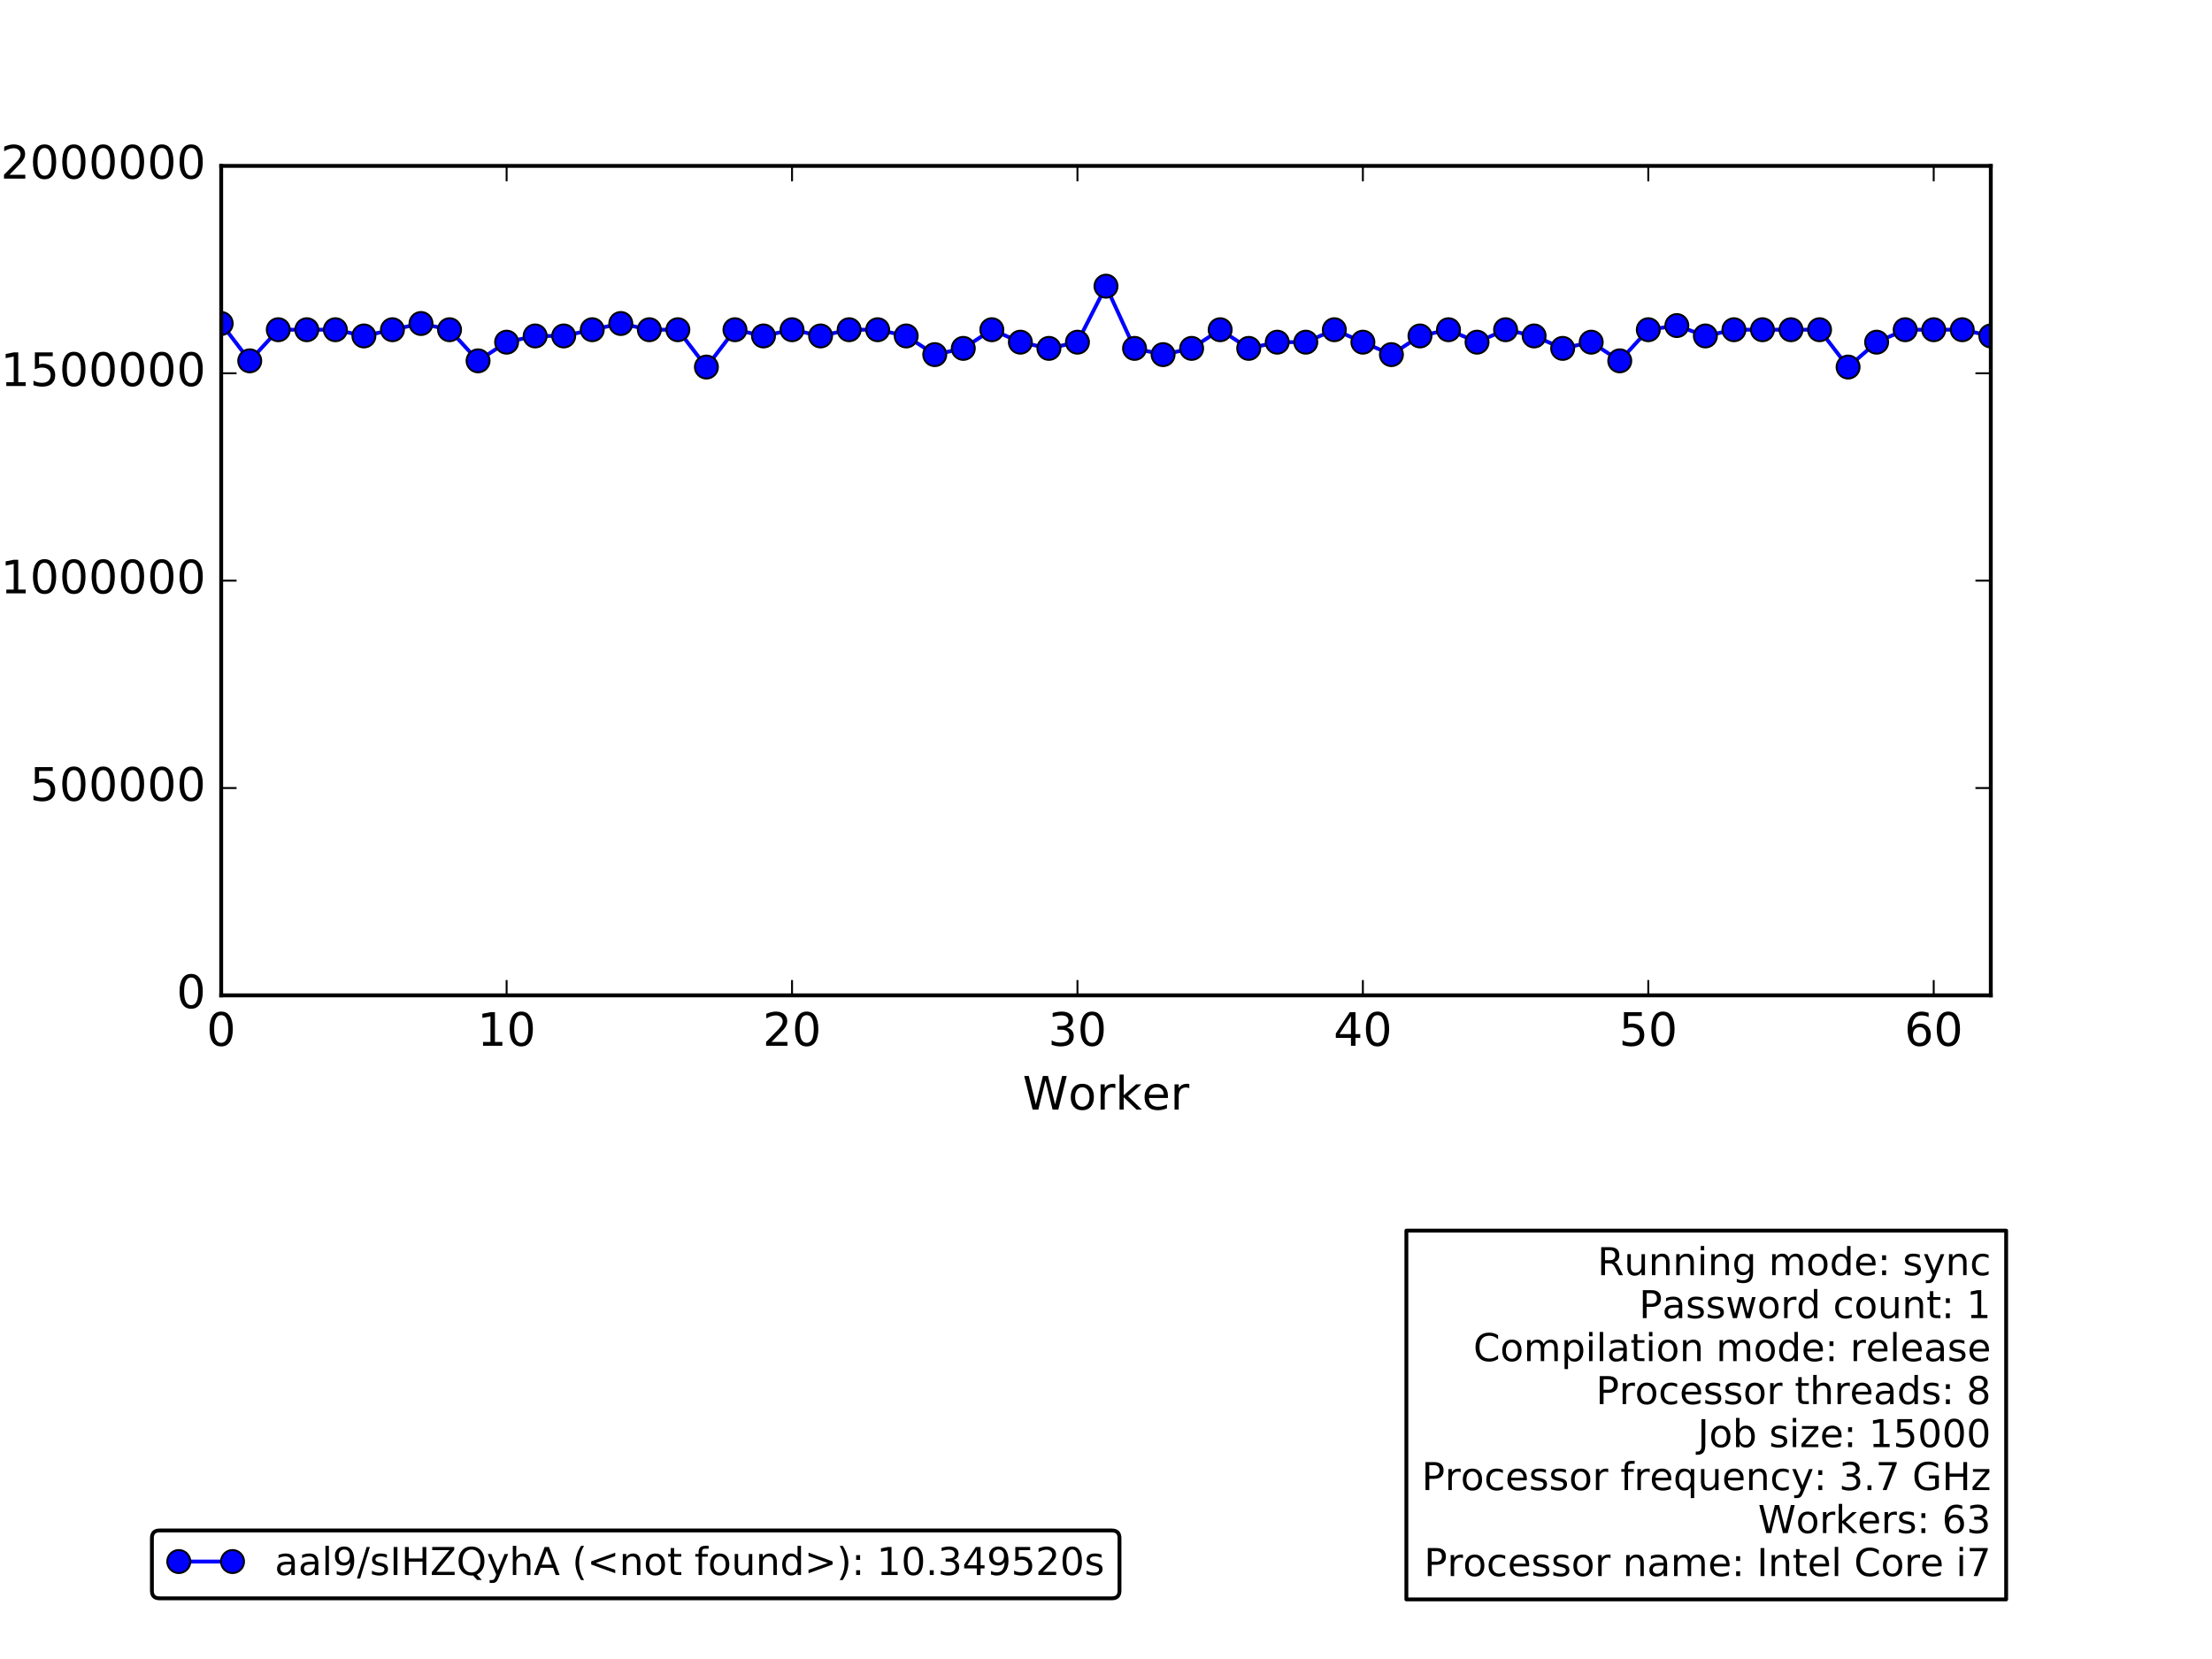 <?xml version="1.0" encoding="utf-8" standalone="no"?>
<!DOCTYPE svg PUBLIC "-//W3C//DTD SVG 1.1//EN"
  "http://www.w3.org/Graphics/SVG/1.1/DTD/svg11.dtd">
<!-- Created with matplotlib (http://matplotlib.org/) -->
<svg height="432pt" version="1.1" viewBox="0 0 576 432" width="576pt" xmlns="http://www.w3.org/2000/svg" xmlns:xlink="http://www.w3.org/1999/xlink">
 <defs>
  <style type="text/css">
*{stroke-linecap:butt;stroke-linejoin:round;stroke-miterlimit:100000;}
  </style>
 </defs>
 <g id="figure_1">
  <g id="patch_1">
   <path d="M 0 432 
L 576 432 
L 576 0 
L 0 0 
z
" style="fill:#ffffff;"/>
  </g>
  <g id="axes_1">
   <g id="patch_2">
    <path d="M 57.6 259.2 
L 518.4 259.2 
L 518.4 43.2 
L 57.6 43.2 
z
" style="fill:#ffffff;"/>
   </g>
   <g id="patch_3">
    <path clip-path="url(#p8ce0389fb3)" d="M 57.6 259.2 
L 525.832 259.2 
L 525.832 259.2 
L 57.6 259.2 
z
" style="fill:#0000ff;opacity:0.4;stroke:#000000;stroke-linejoin:miter;"/>
   </g>
   <g id="line2d_1">
    <path clip-path="url(#p8ce0389fb3)" d="M 57.6 84.24 
L 65.032 93.96 
L 72.465 85.86 
L 79.897 85.86 
L 87.329 85.86 
L 94.761 87.48 
L 102.194 85.86 
L 109.626 84.24 
L 117.058 85.86 
L 124.49 93.96 
L 131.923 89.1 
L 139.355 87.48 
L 146.787 87.48 
L 154.219 85.86 
L 161.652 84.24 
L 169.084 85.86 
L 176.516 85.86 
L 183.948 95.58 
L 191.381 85.86 
L 198.813 87.48 
L 206.245 85.86 
L 213.677 87.48 
L 221.11 85.86 
L 228.542 85.86 
L 235.974 87.48 
L 243.406 92.34 
L 250.839 90.72 
L 258.271 85.86 
L 265.703 89.1 
L 273.135 90.72 
L 280.568 89.1 
L 288 74.52 
L 295.432 90.72 
L 302.865 92.34 
L 310.297 90.72 
L 317.729 85.86 
L 325.161 90.72 
L 332.594 89.1 
L 340.026 89.1 
L 347.458 85.86 
L 354.89 89.1 
L 362.323 92.34 
L 369.755 87.48 
L 377.187 85.86 
L 384.619 89.1 
L 392.052 85.86 
L 399.484 87.48 
L 406.916 90.72 
L 414.348 89.1 
L 421.781 93.96 
L 429.213 85.86 
L 436.645 84.78 
L 444.077 87.48 
L 451.51 85.86 
L 458.942 85.86 
L 466.374 85.86 
L 473.806 85.86 
L 481.239 95.58 
L 488.671 89.1 
L 496.103 85.86 
L 503.535 85.86 
L 510.968 85.86 
L 518.4 87.48 
" style="fill:none;stroke:#0000ff;stroke-linecap:square;"/>
    <defs>
     <path d="M 0 3 
C 0.796 3 1.559 2.684 2.121 2.121 
C 2.684 1.559 3 0.796 3 0 
C 3 -0.796 2.684 -1.559 2.121 -2.121 
C 1.559 -2.684 0.796 -3 0 -3 
C -0.796 -3 -1.559 -2.684 -2.121 -2.121 
C -2.684 -1.559 -3 -0.796 -3 0 
C -3 0.796 -2.684 1.559 -2.121 2.121 
C -1.559 2.684 -0.796 3 0 3 
z
" id="mc8c906616a" style="stroke:#000000;stroke-width:0.5;"/>
    </defs>
    <g clip-path="url(#p8ce0389fb3)">
     <use style="fill:#0000ff;stroke:#000000;stroke-width:0.5;" x="57.6" xlink:href="#mc8c906616a" y="84.24"/>
     <use style="fill:#0000ff;stroke:#000000;stroke-width:0.5;" x="65.032" xlink:href="#mc8c906616a" y="93.96"/>
     <use style="fill:#0000ff;stroke:#000000;stroke-width:0.5;" x="72.465" xlink:href="#mc8c906616a" y="85.86"/>
     <use style="fill:#0000ff;stroke:#000000;stroke-width:0.5;" x="79.897" xlink:href="#mc8c906616a" y="85.86"/>
     <use style="fill:#0000ff;stroke:#000000;stroke-width:0.5;" x="87.329" xlink:href="#mc8c906616a" y="85.86"/>
     <use style="fill:#0000ff;stroke:#000000;stroke-width:0.5;" x="94.761" xlink:href="#mc8c906616a" y="87.48"/>
     <use style="fill:#0000ff;stroke:#000000;stroke-width:0.5;" x="102.194" xlink:href="#mc8c906616a" y="85.86"/>
     <use style="fill:#0000ff;stroke:#000000;stroke-width:0.5;" x="109.626" xlink:href="#mc8c906616a" y="84.24"/>
     <use style="fill:#0000ff;stroke:#000000;stroke-width:0.5;" x="117.058" xlink:href="#mc8c906616a" y="85.86"/>
     <use style="fill:#0000ff;stroke:#000000;stroke-width:0.5;" x="124.49" xlink:href="#mc8c906616a" y="93.96"/>
     <use style="fill:#0000ff;stroke:#000000;stroke-width:0.5;" x="131.923" xlink:href="#mc8c906616a" y="89.1"/>
     <use style="fill:#0000ff;stroke:#000000;stroke-width:0.5;" x="139.355" xlink:href="#mc8c906616a" y="87.48"/>
     <use style="fill:#0000ff;stroke:#000000;stroke-width:0.5;" x="146.787" xlink:href="#mc8c906616a" y="87.48"/>
     <use style="fill:#0000ff;stroke:#000000;stroke-width:0.5;" x="154.219" xlink:href="#mc8c906616a" y="85.86"/>
     <use style="fill:#0000ff;stroke:#000000;stroke-width:0.5;" x="161.652" xlink:href="#mc8c906616a" y="84.24"/>
     <use style="fill:#0000ff;stroke:#000000;stroke-width:0.5;" x="169.084" xlink:href="#mc8c906616a" y="85.86"/>
     <use style="fill:#0000ff;stroke:#000000;stroke-width:0.5;" x="176.516" xlink:href="#mc8c906616a" y="85.86"/>
     <use style="fill:#0000ff;stroke:#000000;stroke-width:0.5;" x="183.948" xlink:href="#mc8c906616a" y="95.58"/>
     <use style="fill:#0000ff;stroke:#000000;stroke-width:0.5;" x="191.381" xlink:href="#mc8c906616a" y="85.86"/>
     <use style="fill:#0000ff;stroke:#000000;stroke-width:0.5;" x="198.813" xlink:href="#mc8c906616a" y="87.48"/>
     <use style="fill:#0000ff;stroke:#000000;stroke-width:0.5;" x="206.245" xlink:href="#mc8c906616a" y="85.86"/>
     <use style="fill:#0000ff;stroke:#000000;stroke-width:0.5;" x="213.677" xlink:href="#mc8c906616a" y="87.48"/>
     <use style="fill:#0000ff;stroke:#000000;stroke-width:0.5;" x="221.11" xlink:href="#mc8c906616a" y="85.86"/>
     <use style="fill:#0000ff;stroke:#000000;stroke-width:0.5;" x="228.542" xlink:href="#mc8c906616a" y="85.86"/>
     <use style="fill:#0000ff;stroke:#000000;stroke-width:0.5;" x="235.974" xlink:href="#mc8c906616a" y="87.48"/>
     <use style="fill:#0000ff;stroke:#000000;stroke-width:0.5;" x="243.406" xlink:href="#mc8c906616a" y="92.34"/>
     <use style="fill:#0000ff;stroke:#000000;stroke-width:0.5;" x="250.839" xlink:href="#mc8c906616a" y="90.72"/>
     <use style="fill:#0000ff;stroke:#000000;stroke-width:0.5;" x="258.271" xlink:href="#mc8c906616a" y="85.86"/>
     <use style="fill:#0000ff;stroke:#000000;stroke-width:0.5;" x="265.703" xlink:href="#mc8c906616a" y="89.1"/>
     <use style="fill:#0000ff;stroke:#000000;stroke-width:0.5;" x="273.135" xlink:href="#mc8c906616a" y="90.72"/>
     <use style="fill:#0000ff;stroke:#000000;stroke-width:0.5;" x="280.568" xlink:href="#mc8c906616a" y="89.1"/>
     <use style="fill:#0000ff;stroke:#000000;stroke-width:0.5;" x="288.0" xlink:href="#mc8c906616a" y="74.52"/>
     <use style="fill:#0000ff;stroke:#000000;stroke-width:0.5;" x="295.432" xlink:href="#mc8c906616a" y="90.72"/>
     <use style="fill:#0000ff;stroke:#000000;stroke-width:0.5;" x="302.865" xlink:href="#mc8c906616a" y="92.34"/>
     <use style="fill:#0000ff;stroke:#000000;stroke-width:0.5;" x="310.297" xlink:href="#mc8c906616a" y="90.72"/>
     <use style="fill:#0000ff;stroke:#000000;stroke-width:0.5;" x="317.729" xlink:href="#mc8c906616a" y="85.86"/>
     <use style="fill:#0000ff;stroke:#000000;stroke-width:0.5;" x="325.161" xlink:href="#mc8c906616a" y="90.72"/>
     <use style="fill:#0000ff;stroke:#000000;stroke-width:0.5;" x="332.594" xlink:href="#mc8c906616a" y="89.1"/>
     <use style="fill:#0000ff;stroke:#000000;stroke-width:0.5;" x="340.026" xlink:href="#mc8c906616a" y="89.1"/>
     <use style="fill:#0000ff;stroke:#000000;stroke-width:0.5;" x="347.458" xlink:href="#mc8c906616a" y="85.86"/>
     <use style="fill:#0000ff;stroke:#000000;stroke-width:0.5;" x="354.89" xlink:href="#mc8c906616a" y="89.1"/>
     <use style="fill:#0000ff;stroke:#000000;stroke-width:0.5;" x="362.323" xlink:href="#mc8c906616a" y="92.34"/>
     <use style="fill:#0000ff;stroke:#000000;stroke-width:0.5;" x="369.755" xlink:href="#mc8c906616a" y="87.48"/>
     <use style="fill:#0000ff;stroke:#000000;stroke-width:0.5;" x="377.187" xlink:href="#mc8c906616a" y="85.86"/>
     <use style="fill:#0000ff;stroke:#000000;stroke-width:0.5;" x="384.619" xlink:href="#mc8c906616a" y="89.1"/>
     <use style="fill:#0000ff;stroke:#000000;stroke-width:0.5;" x="392.052" xlink:href="#mc8c906616a" y="85.86"/>
     <use style="fill:#0000ff;stroke:#000000;stroke-width:0.5;" x="399.484" xlink:href="#mc8c906616a" y="87.48"/>
     <use style="fill:#0000ff;stroke:#000000;stroke-width:0.5;" x="406.916" xlink:href="#mc8c906616a" y="90.72"/>
     <use style="fill:#0000ff;stroke:#000000;stroke-width:0.5;" x="414.348" xlink:href="#mc8c906616a" y="89.1"/>
     <use style="fill:#0000ff;stroke:#000000;stroke-width:0.5;" x="421.781" xlink:href="#mc8c906616a" y="93.96"/>
     <use style="fill:#0000ff;stroke:#000000;stroke-width:0.5;" x="429.213" xlink:href="#mc8c906616a" y="85.86"/>
     <use style="fill:#0000ff;stroke:#000000;stroke-width:0.5;" x="436.645" xlink:href="#mc8c906616a" y="84.78"/>
     <use style="fill:#0000ff;stroke:#000000;stroke-width:0.5;" x="444.077" xlink:href="#mc8c906616a" y="87.48"/>
     <use style="fill:#0000ff;stroke:#000000;stroke-width:0.5;" x="451.51" xlink:href="#mc8c906616a" y="85.86"/>
     <use style="fill:#0000ff;stroke:#000000;stroke-width:0.5;" x="458.942" xlink:href="#mc8c906616a" y="85.86"/>
     <use style="fill:#0000ff;stroke:#000000;stroke-width:0.5;" x="466.374" xlink:href="#mc8c906616a" y="85.86"/>
     <use style="fill:#0000ff;stroke:#000000;stroke-width:0.5;" x="473.806" xlink:href="#mc8c906616a" y="85.86"/>
     <use style="fill:#0000ff;stroke:#000000;stroke-width:0.5;" x="481.239" xlink:href="#mc8c906616a" y="95.58"/>
     <use style="fill:#0000ff;stroke:#000000;stroke-width:0.5;" x="488.671" xlink:href="#mc8c906616a" y="89.1"/>
     <use style="fill:#0000ff;stroke:#000000;stroke-width:0.5;" x="496.103" xlink:href="#mc8c906616a" y="85.86"/>
     <use style="fill:#0000ff;stroke:#000000;stroke-width:0.5;" x="503.535" xlink:href="#mc8c906616a" y="85.86"/>
     <use style="fill:#0000ff;stroke:#000000;stroke-width:0.5;" x="510.968" xlink:href="#mc8c906616a" y="85.86"/>
     <use style="fill:#0000ff;stroke:#000000;stroke-width:0.5;" x="518.4" xlink:href="#mc8c906616a" y="87.48"/>
    </g>
   </g>
   <g id="patch_4">
    <path d="M 57.6 43.2 
L 518.4 43.2 
" style="fill:none;stroke:#000000;stroke-linecap:square;stroke-linejoin:miter;"/>
   </g>
   <g id="patch_5">
    <path d="M 57.6 259.2 
L 57.6 43.2 
" style="fill:none;stroke:#000000;stroke-linecap:square;stroke-linejoin:miter;"/>
   </g>
   <g id="patch_6">
    <path d="M 57.6 259.2 
L 518.4 259.2 
" style="fill:none;stroke:#000000;stroke-linecap:square;stroke-linejoin:miter;"/>
   </g>
   <g id="patch_7">
    <path d="M 518.4 259.2 
L 518.4 43.2 
" style="fill:none;stroke:#000000;stroke-linecap:square;stroke-linejoin:miter;"/>
   </g>
   <g id="matplotlib.axis_1">
    <g id="xtick_1">
     <g id="line2d_2">
      <defs>
       <path d="M 0 0 
L 0 -4 
" id="mdae2369bc8" style="stroke:#000000;stroke-width:0.5;"/>
      </defs>
      <g>
       <use style="stroke:#000000;stroke-width:0.5;" x="57.6" xlink:href="#mdae2369bc8" y="259.2"/>
      </g>
     </g>
     <g id="line2d_3">
      <defs>
       <path d="M 0 0 
L 0 4 
" id="m3906ec7f1c" style="stroke:#000000;stroke-width:0.5;"/>
      </defs>
      <g>
       <use style="stroke:#000000;stroke-width:0.5;" x="57.6" xlink:href="#m3906ec7f1c" y="43.2"/>
      </g>
     </g>
     <g id="text_1">
      <!-- 0 -->
      <defs>
       <path d="M 31.781 66.406 
Q 24.172 66.406 20.328 58.906 
Q 16.5 51.422 16.5 36.375 
Q 16.5 21.391 20.328 13.891 
Q 24.172 6.391 31.781 6.391 
Q 39.453 6.391 43.281 13.891 
Q 47.125 21.391 47.125 36.375 
Q 47.125 51.422 43.281 58.906 
Q 39.453 66.406 31.781 66.406 
M 31.781 74.219 
Q 44.047 74.219 50.516 64.516 
Q 56.984 54.828 56.984 36.375 
Q 56.984 17.969 50.516 8.266 
Q 44.047 -1.422 31.781 -1.422 
Q 19.531 -1.422 13.062 8.266 
Q 6.594 17.969 6.594 36.375 
Q 6.594 54.828 13.062 64.516 
Q 19.531 74.219 31.781 74.219 
" id="BitstreamVeraSans-Roman-30"/>
      </defs>
      <g transform="translate(53.782 272.318)scale(0.12 -0.12)">
       <use xlink:href="#BitstreamVeraSans-Roman-30"/>
      </g>
     </g>
    </g>
    <g id="xtick_2">
     <g id="line2d_4">
      <g>
       <use style="stroke:#000000;stroke-width:0.5;" x="131.923" xlink:href="#mdae2369bc8" y="259.2"/>
      </g>
     </g>
     <g id="line2d_5">
      <g>
       <use style="stroke:#000000;stroke-width:0.5;" x="131.923" xlink:href="#m3906ec7f1c" y="43.2"/>
      </g>
     </g>
     <g id="text_2">
      <!-- 10 -->
      <defs>
       <path d="M 12.406 8.297 
L 28.516 8.297 
L 28.516 63.922 
L 10.984 60.406 
L 10.984 69.391 
L 28.422 72.906 
L 38.281 72.906 
L 38.281 8.297 
L 54.391 8.297 
L 54.391 0 
L 12.406 0 
z
" id="BitstreamVeraSans-Roman-31"/>
      </defs>
      <g transform="translate(124.288 272.318)scale(0.12 -0.12)">
       <use xlink:href="#BitstreamVeraSans-Roman-31"/>
       <use x="63.623" xlink:href="#BitstreamVeraSans-Roman-30"/>
      </g>
     </g>
    </g>
    <g id="xtick_3">
     <g id="line2d_6">
      <g>
       <use style="stroke:#000000;stroke-width:0.5;" x="206.245" xlink:href="#mdae2369bc8" y="259.2"/>
      </g>
     </g>
     <g id="line2d_7">
      <g>
       <use style="stroke:#000000;stroke-width:0.5;" x="206.245" xlink:href="#m3906ec7f1c" y="43.2"/>
      </g>
     </g>
     <g id="text_3">
      <!-- 20 -->
      <defs>
       <path d="M 19.188 8.297 
L 53.609 8.297 
L 53.609 0 
L 7.328 0 
L 7.328 8.297 
Q 12.938 14.109 22.625 23.891 
Q 32.328 33.688 34.812 36.531 
Q 39.547 41.844 41.422 45.531 
Q 43.312 49.219 43.312 52.781 
Q 43.312 58.594 39.234 62.25 
Q 35.156 65.922 28.609 65.922 
Q 23.969 65.922 18.812 64.312 
Q 13.672 62.703 7.812 59.422 
L 7.812 69.391 
Q 13.766 71.781 18.938 73 
Q 24.125 74.219 28.422 74.219 
Q 39.75 74.219 46.484 68.547 
Q 53.219 62.891 53.219 53.422 
Q 53.219 48.922 51.531 44.891 
Q 49.859 40.875 45.406 35.406 
Q 44.188 33.984 37.641 27.219 
Q 31.109 20.453 19.188 8.297 
" id="BitstreamVeraSans-Roman-32"/>
      </defs>
      <g transform="translate(198.61 272.318)scale(0.12 -0.12)">
       <use xlink:href="#BitstreamVeraSans-Roman-32"/>
       <use x="63.623" xlink:href="#BitstreamVeraSans-Roman-30"/>
      </g>
     </g>
    </g>
    <g id="xtick_4">
     <g id="line2d_8">
      <g>
       <use style="stroke:#000000;stroke-width:0.5;" x="280.568" xlink:href="#mdae2369bc8" y="259.2"/>
      </g>
     </g>
     <g id="line2d_9">
      <g>
       <use style="stroke:#000000;stroke-width:0.5;" x="280.568" xlink:href="#m3906ec7f1c" y="43.2"/>
      </g>
     </g>
     <g id="text_4">
      <!-- 30 -->
      <defs>
       <path d="M 40.578 39.312 
Q 47.656 37.797 51.625 33 
Q 55.609 28.219 55.609 21.188 
Q 55.609 10.406 48.188 4.484 
Q 40.766 -1.422 27.094 -1.422 
Q 22.516 -1.422 17.656 -0.516 
Q 12.797 0.391 7.625 2.203 
L 7.625 11.719 
Q 11.719 9.328 16.594 8.109 
Q 21.484 6.891 26.812 6.891 
Q 36.078 6.891 40.938 10.547 
Q 45.797 14.203 45.797 21.188 
Q 45.797 27.641 41.281 31.266 
Q 36.766 34.906 28.719 34.906 
L 20.219 34.906 
L 20.219 43.016 
L 29.109 43.016 
Q 36.375 43.016 40.234 45.922 
Q 44.094 48.828 44.094 54.297 
Q 44.094 59.906 40.109 62.906 
Q 36.141 65.922 28.719 65.922 
Q 24.656 65.922 20.016 65.031 
Q 15.375 64.156 9.812 62.312 
L 9.812 71.094 
Q 15.438 72.656 20.344 73.438 
Q 25.25 74.219 29.594 74.219 
Q 40.828 74.219 47.359 69.109 
Q 53.906 64.016 53.906 55.328 
Q 53.906 49.266 50.438 45.094 
Q 46.969 40.922 40.578 39.312 
" id="BitstreamVeraSans-Roman-33"/>
      </defs>
      <g transform="translate(272.933 272.318)scale(0.12 -0.12)">
       <use xlink:href="#BitstreamVeraSans-Roman-33"/>
       <use x="63.623" xlink:href="#BitstreamVeraSans-Roman-30"/>
      </g>
     </g>
    </g>
    <g id="xtick_5">
     <g id="line2d_10">
      <g>
       <use style="stroke:#000000;stroke-width:0.5;" x="354.89" xlink:href="#mdae2369bc8" y="259.2"/>
      </g>
     </g>
     <g id="line2d_11">
      <g>
       <use style="stroke:#000000;stroke-width:0.5;" x="354.89" xlink:href="#m3906ec7f1c" y="43.2"/>
      </g>
     </g>
     <g id="text_5">
      <!-- 40 -->
      <defs>
       <path d="M 37.797 64.312 
L 12.891 25.391 
L 37.797 25.391 
z
M 35.203 72.906 
L 47.609 72.906 
L 47.609 25.391 
L 58.016 25.391 
L 58.016 17.188 
L 47.609 17.188 
L 47.609 0 
L 37.797 0 
L 37.797 17.188 
L 4.891 17.188 
L 4.891 26.703 
z
" id="BitstreamVeraSans-Roman-34"/>
      </defs>
      <g transform="translate(347.255 272.318)scale(0.12 -0.12)">
       <use xlink:href="#BitstreamVeraSans-Roman-34"/>
       <use x="63.623" xlink:href="#BitstreamVeraSans-Roman-30"/>
      </g>
     </g>
    </g>
    <g id="xtick_6">
     <g id="line2d_12">
      <g>
       <use style="stroke:#000000;stroke-width:0.5;" x="429.213" xlink:href="#mdae2369bc8" y="259.2"/>
      </g>
     </g>
     <g id="line2d_13">
      <g>
       <use style="stroke:#000000;stroke-width:0.5;" x="429.213" xlink:href="#m3906ec7f1c" y="43.2"/>
      </g>
     </g>
     <g id="text_6">
      <!-- 50 -->
      <defs>
       <path d="M 10.797 72.906 
L 49.516 72.906 
L 49.516 64.594 
L 19.828 64.594 
L 19.828 46.734 
Q 21.969 47.469 24.109 47.828 
Q 26.266 48.188 28.422 48.188 
Q 40.625 48.188 47.75 41.5 
Q 54.891 34.812 54.891 23.391 
Q 54.891 11.625 47.562 5.094 
Q 40.234 -1.422 26.906 -1.422 
Q 22.312 -1.422 17.547 -0.641 
Q 12.797 0.141 7.719 1.703 
L 7.719 11.625 
Q 12.109 9.234 16.797 8.062 
Q 21.484 6.891 26.703 6.891 
Q 35.156 6.891 40.078 11.328 
Q 45.016 15.766 45.016 23.391 
Q 45.016 31 40.078 35.438 
Q 35.156 39.891 26.703 39.891 
Q 22.75 39.891 18.812 39.016 
Q 14.891 38.141 10.797 36.281 
z
" id="BitstreamVeraSans-Roman-35"/>
      </defs>
      <g transform="translate(421.578 272.318)scale(0.12 -0.12)">
       <use xlink:href="#BitstreamVeraSans-Roman-35"/>
       <use x="63.623" xlink:href="#BitstreamVeraSans-Roman-30"/>
      </g>
     </g>
    </g>
    <g id="xtick_7">
     <g id="line2d_14">
      <g>
       <use style="stroke:#000000;stroke-width:0.5;" x="503.535" xlink:href="#mdae2369bc8" y="259.2"/>
      </g>
     </g>
     <g id="line2d_15">
      <g>
       <use style="stroke:#000000;stroke-width:0.5;" x="503.535" xlink:href="#m3906ec7f1c" y="43.2"/>
      </g>
     </g>
     <g id="text_7">
      <!-- 60 -->
      <defs>
       <path d="M 33.016 40.375 
Q 26.375 40.375 22.484 35.828 
Q 18.609 31.297 18.609 23.391 
Q 18.609 15.531 22.484 10.953 
Q 26.375 6.391 33.016 6.391 
Q 39.656 6.391 43.531 10.953 
Q 47.406 15.531 47.406 23.391 
Q 47.406 31.297 43.531 35.828 
Q 39.656 40.375 33.016 40.375 
M 52.594 71.297 
L 52.594 62.312 
Q 48.875 64.062 45.094 64.984 
Q 41.312 65.922 37.594 65.922 
Q 27.828 65.922 22.672 59.328 
Q 17.531 52.734 16.797 39.406 
Q 19.672 43.656 24.016 45.922 
Q 28.375 48.188 33.594 48.188 
Q 44.578 48.188 50.953 41.516 
Q 57.328 34.859 57.328 23.391 
Q 57.328 12.156 50.688 5.359 
Q 44.047 -1.422 33.016 -1.422 
Q 20.359 -1.422 13.672 8.266 
Q 6.984 17.969 6.984 36.375 
Q 6.984 53.656 15.188 63.938 
Q 23.391 74.219 37.203 74.219 
Q 40.922 74.219 44.703 73.484 
Q 48.484 72.75 52.594 71.297 
" id="BitstreamVeraSans-Roman-36"/>
      </defs>
      <g transform="translate(495.9 272.318)scale(0.12 -0.12)">
       <use xlink:href="#BitstreamVeraSans-Roman-36"/>
       <use x="63.623" xlink:href="#BitstreamVeraSans-Roman-30"/>
      </g>
     </g>
    </g>
    <g id="text_8">
     <!-- Worker -->
     <defs>
      <path d="M 56.203 29.594 
L 56.203 25.203 
L 14.891 25.203 
Q 15.484 15.922 20.484 11.062 
Q 25.484 6.203 34.422 6.203 
Q 39.594 6.203 44.453 7.469 
Q 49.312 8.734 54.109 11.281 
L 54.109 2.781 
Q 49.266 0.734 44.188 -0.344 
Q 39.109 -1.422 33.891 -1.422 
Q 20.797 -1.422 13.156 6.188 
Q 5.516 13.812 5.516 26.812 
Q 5.516 40.234 12.766 48.109 
Q 20.016 56 32.328 56 
Q 43.359 56 49.781 48.891 
Q 56.203 41.797 56.203 29.594 
M 47.219 32.234 
Q 47.125 39.594 43.094 43.984 
Q 39.062 48.391 32.422 48.391 
Q 24.906 48.391 20.391 44.141 
Q 15.875 39.891 15.188 32.172 
z
" id="BitstreamVeraSans-Roman-65"/>
      <path d="M 3.328 72.906 
L 13.281 72.906 
L 28.609 11.281 
L 43.891 72.906 
L 54.984 72.906 
L 70.312 11.281 
L 85.594 72.906 
L 95.609 72.906 
L 77.297 0 
L 64.891 0 
L 49.516 63.281 
L 33.984 0 
L 21.578 0 
z
" id="BitstreamVeraSans-Roman-57"/>
      <path d="M 9.078 75.984 
L 18.109 75.984 
L 18.109 31.109 
L 44.922 54.688 
L 56.391 54.688 
L 27.391 29.109 
L 57.625 0 
L 45.906 0 
L 18.109 26.703 
L 18.109 0 
L 9.078 0 
z
" id="BitstreamVeraSans-Roman-6b"/>
      <path d="M 30.609 48.391 
Q 23.391 48.391 19.188 42.75 
Q 14.984 37.109 14.984 27.297 
Q 14.984 17.484 19.156 11.844 
Q 23.344 6.203 30.609 6.203 
Q 37.797 6.203 41.984 11.859 
Q 46.188 17.531 46.188 27.297 
Q 46.188 37.016 41.984 42.703 
Q 37.797 48.391 30.609 48.391 
M 30.609 56 
Q 42.328 56 49.016 48.375 
Q 55.719 40.766 55.719 27.297 
Q 55.719 13.875 49.016 6.219 
Q 42.328 -1.422 30.609 -1.422 
Q 18.844 -1.422 12.172 6.219 
Q 5.516 13.875 5.516 27.297 
Q 5.516 40.766 12.172 48.375 
Q 18.844 56 30.609 56 
" id="BitstreamVeraSans-Roman-6f"/>
      <path d="M 41.109 46.297 
Q 39.594 47.172 37.812 47.578 
Q 36.031 48 33.891 48 
Q 26.266 48 22.188 43.047 
Q 18.109 38.094 18.109 28.812 
L 18.109 0 
L 9.078 0 
L 9.078 54.688 
L 18.109 54.688 
L 18.109 46.188 
Q 20.953 51.172 25.484 53.578 
Q 30.031 56 36.531 56 
Q 37.453 56 38.578 55.875 
Q 39.703 55.766 41.062 55.516 
z
" id="BitstreamVeraSans-Roman-72"/>
     </defs>
     <g transform="translate(266.304 288.932)scale(0.12 -0.12)">
      <use xlink:href="#BitstreamVeraSans-Roman-57"/>
      <use x="98.799" xlink:href="#BitstreamVeraSans-Roman-6f"/>
      <use x="159.98" xlink:href="#BitstreamVeraSans-Roman-72"/>
      <use x="201.094" xlink:href="#BitstreamVeraSans-Roman-6b"/>
      <use x="258.957" xlink:href="#BitstreamVeraSans-Roman-65"/>
      <use x="320.48" xlink:href="#BitstreamVeraSans-Roman-72"/>
     </g>
    </g>
   </g>
   <g id="matplotlib.axis_2">
    <g id="ytick_1">
     <g id="line2d_16">
      <defs>
       <path d="M 0 0 
L 4 0 
" id="md1810e7a68" style="stroke:#000000;stroke-width:0.5;"/>
      </defs>
      <g>
       <use style="stroke:#000000;stroke-width:0.5;" x="57.6" xlink:href="#md1810e7a68" y="259.2"/>
      </g>
     </g>
     <g id="line2d_17">
      <defs>
       <path d="M 0 0 
L -4 0 
" id="m166c4633cb" style="stroke:#000000;stroke-width:0.5;"/>
      </defs>
      <g>
       <use style="stroke:#000000;stroke-width:0.5;" x="518.4" xlink:href="#m166c4633cb" y="259.2"/>
      </g>
     </g>
     <g id="text_9">
      <!-- 0 -->
      <g transform="translate(45.965 262.511)scale(0.12 -0.12)">
       <use xlink:href="#BitstreamVeraSans-Roman-30"/>
      </g>
     </g>
    </g>
    <g id="ytick_2">
     <g id="line2d_18">
      <g>
       <use style="stroke:#000000;stroke-width:0.5;" x="57.6" xlink:href="#md1810e7a68" y="205.2"/>
      </g>
     </g>
     <g id="line2d_19">
      <g>
       <use style="stroke:#000000;stroke-width:0.5;" x="518.4" xlink:href="#m166c4633cb" y="205.2"/>
      </g>
     </g>
     <g id="text_10">
      <!-- 500000 -->
      <g transform="translate(7.79 208.511)scale(0.12 -0.12)">
       <use xlink:href="#BitstreamVeraSans-Roman-35"/>
       <use x="63.623" xlink:href="#BitstreamVeraSans-Roman-30"/>
       <use x="127.246" xlink:href="#BitstreamVeraSans-Roman-30"/>
       <use x="190.869" xlink:href="#BitstreamVeraSans-Roman-30"/>
       <use x="254.492" xlink:href="#BitstreamVeraSans-Roman-30"/>
       <use x="318.115" xlink:href="#BitstreamVeraSans-Roman-30"/>
      </g>
     </g>
    </g>
    <g id="ytick_3">
     <g id="line2d_20">
      <g>
       <use style="stroke:#000000;stroke-width:0.5;" x="57.6" xlink:href="#md1810e7a68" y="151.2"/>
      </g>
     </g>
     <g id="line2d_21">
      <g>
       <use style="stroke:#000000;stroke-width:0.5;" x="518.4" xlink:href="#m166c4633cb" y="151.2"/>
      </g>
     </g>
     <g id="text_11">
      <!-- 1000000 -->
      <g transform="translate(0.155 154.511)scale(0.12 -0.12)">
       <use xlink:href="#BitstreamVeraSans-Roman-31"/>
       <use x="63.623" xlink:href="#BitstreamVeraSans-Roman-30"/>
       <use x="127.246" xlink:href="#BitstreamVeraSans-Roman-30"/>
       <use x="190.869" xlink:href="#BitstreamVeraSans-Roman-30"/>
       <use x="254.492" xlink:href="#BitstreamVeraSans-Roman-30"/>
       <use x="318.115" xlink:href="#BitstreamVeraSans-Roman-30"/>
       <use x="381.738" xlink:href="#BitstreamVeraSans-Roman-30"/>
      </g>
     </g>
    </g>
    <g id="ytick_4">
     <g id="line2d_22">
      <g>
       <use style="stroke:#000000;stroke-width:0.5;" x="57.6" xlink:href="#md1810e7a68" y="97.2"/>
      </g>
     </g>
     <g id="line2d_23">
      <g>
       <use style="stroke:#000000;stroke-width:0.5;" x="518.4" xlink:href="#m166c4633cb" y="97.2"/>
      </g>
     </g>
     <g id="text_12">
      <!-- 1500000 -->
      <g transform="translate(0.155 100.511)scale(0.12 -0.12)">
       <use xlink:href="#BitstreamVeraSans-Roman-31"/>
       <use x="63.623" xlink:href="#BitstreamVeraSans-Roman-35"/>
       <use x="127.246" xlink:href="#BitstreamVeraSans-Roman-30"/>
       <use x="190.869" xlink:href="#BitstreamVeraSans-Roman-30"/>
       <use x="254.492" xlink:href="#BitstreamVeraSans-Roman-30"/>
       <use x="318.115" xlink:href="#BitstreamVeraSans-Roman-30"/>
       <use x="381.738" xlink:href="#BitstreamVeraSans-Roman-30"/>
      </g>
     </g>
    </g>
    <g id="ytick_5">
     <g id="line2d_24">
      <g>
       <use style="stroke:#000000;stroke-width:0.5;" x="57.6" xlink:href="#md1810e7a68" y="43.2"/>
      </g>
     </g>
     <g id="line2d_25">
      <g>
       <use style="stroke:#000000;stroke-width:0.5;" x="518.4" xlink:href="#m166c4633cb" y="43.2"/>
      </g>
     </g>
     <g id="text_13">
      <!-- 2000000 -->
      <g transform="translate(0.155 46.511)scale(0.12 -0.12)">
       <use xlink:href="#BitstreamVeraSans-Roman-32"/>
       <use x="63.623" xlink:href="#BitstreamVeraSans-Roman-30"/>
       <use x="127.246" xlink:href="#BitstreamVeraSans-Roman-30"/>
       <use x="190.869" xlink:href="#BitstreamVeraSans-Roman-30"/>
       <use x="254.492" xlink:href="#BitstreamVeraSans-Roman-30"/>
       <use x="318.115" xlink:href="#BitstreamVeraSans-Roman-30"/>
       <use x="381.738" xlink:href="#BitstreamVeraSans-Roman-30"/>
      </g>
     </g>
    </g>
    <g id="text_14">
     <!-- Iterations -->
     <defs>
      <path d="M 9.812 72.906 
L 19.672 72.906 
L 19.672 0 
L 9.812 0 
z
" id="BitstreamVeraSans-Roman-49"/>
      <path d="M 44.281 53.078 
L 44.281 44.578 
Q 40.484 46.531 36.375 47.5 
Q 32.281 48.484 27.875 48.484 
Q 21.188 48.484 17.844 46.438 
Q 14.5 44.391 14.5 40.281 
Q 14.5 37.156 16.891 35.375 
Q 19.281 33.594 26.516 31.984 
L 29.594 31.297 
Q 39.156 29.25 43.188 25.516 
Q 47.219 21.781 47.219 15.094 
Q 47.219 7.469 41.188 3.016 
Q 35.156 -1.422 24.609 -1.422 
Q 20.219 -1.422 15.453 -0.562 
Q 10.688 0.297 5.422 2 
L 5.422 11.281 
Q 10.406 8.688 15.234 7.391 
Q 20.062 6.109 24.812 6.109 
Q 31.156 6.109 34.562 8.281 
Q 37.984 10.453 37.984 14.406 
Q 37.984 18.062 35.516 20.016 
Q 33.062 21.969 24.703 23.781 
L 21.578 24.516 
Q 13.234 26.266 9.516 29.906 
Q 5.812 33.547 5.812 39.891 
Q 5.812 47.609 11.281 51.797 
Q 16.75 56 26.812 56 
Q 31.781 56 36.172 55.266 
Q 40.578 54.547 44.281 53.078 
" id="BitstreamVeraSans-Roman-73"/>
      <path d="M 54.891 33.016 
L 54.891 0 
L 45.906 0 
L 45.906 32.719 
Q 45.906 40.484 42.875 44.328 
Q 39.844 48.188 33.797 48.188 
Q 26.516 48.188 22.312 43.547 
Q 18.109 38.922 18.109 30.906 
L 18.109 0 
L 9.078 0 
L 9.078 54.688 
L 18.109 54.688 
L 18.109 46.188 
Q 21.344 51.125 25.703 53.562 
Q 30.078 56 35.797 56 
Q 45.219 56 50.047 50.172 
Q 54.891 44.344 54.891 33.016 
" id="BitstreamVeraSans-Roman-6e"/>
      <path d="M 9.422 54.688 
L 18.406 54.688 
L 18.406 0 
L 9.422 0 
z
M 9.422 75.984 
L 18.406 75.984 
L 18.406 64.594 
L 9.422 64.594 
z
" id="BitstreamVeraSans-Roman-69"/>
      <path d="M 18.312 70.219 
L 18.312 54.688 
L 36.812 54.688 
L 36.812 47.703 
L 18.312 47.703 
L 18.312 18.016 
Q 18.312 11.328 20.141 9.422 
Q 21.969 7.516 27.594 7.516 
L 36.812 7.516 
L 36.812 0 
L 27.594 0 
Q 17.188 0 13.234 3.875 
Q 9.281 7.766 9.281 18.016 
L 9.281 47.703 
L 2.688 47.703 
L 2.688 54.688 
L 9.281 54.688 
L 9.281 70.219 
z
" id="BitstreamVeraSans-Roman-74"/>
      <path d="M 34.281 27.484 
Q 23.391 27.484 19.188 25 
Q 14.984 22.516 14.984 16.5 
Q 14.984 11.719 18.141 8.906 
Q 21.297 6.109 26.703 6.109 
Q 34.188 6.109 38.703 11.406 
Q 43.219 16.703 43.219 25.484 
L 43.219 27.484 
z
M 52.203 31.203 
L 52.203 0 
L 43.219 0 
L 43.219 8.297 
Q 40.141 3.328 35.547 0.953 
Q 30.953 -1.422 24.312 -1.422 
Q 15.922 -1.422 10.953 3.297 
Q 6 8.016 6 15.922 
Q 6 25.141 12.172 29.828 
Q 18.359 34.516 30.609 34.516 
L 43.219 34.516 
L 43.219 35.406 
Q 43.219 41.609 39.141 45 
Q 35.062 48.391 27.688 48.391 
Q 23 48.391 18.547 47.266 
Q 14.109 46.141 10.016 43.891 
L 10.016 52.203 
Q 14.938 54.109 19.578 55.047 
Q 24.219 56 28.609 56 
Q 40.484 56 46.344 49.844 
Q 52.203 43.703 52.203 31.203 
" id="BitstreamVeraSans-Roman-61"/>
     </defs>
     <g transform="translate(-7.341 179.776)rotate(-90.0)scale(0.12 -0.12)">
      <use xlink:href="#BitstreamVeraSans-Roman-49"/>
      <use x="29.492" xlink:href="#BitstreamVeraSans-Roman-74"/>
      <use x="68.701" xlink:href="#BitstreamVeraSans-Roman-65"/>
      <use x="130.225" xlink:href="#BitstreamVeraSans-Roman-72"/>
      <use x="171.338" xlink:href="#BitstreamVeraSans-Roman-61"/>
      <use x="232.617" xlink:href="#BitstreamVeraSans-Roman-74"/>
      <use x="271.826" xlink:href="#BitstreamVeraSans-Roman-69"/>
      <use x="299.609" xlink:href="#BitstreamVeraSans-Roman-6f"/>
      <use x="360.791" xlink:href="#BitstreamVeraSans-Roman-6e"/>
      <use x="424.17" xlink:href="#BitstreamVeraSans-Roman-73"/>
     </g>
    </g>
   </g>
   <g id="legend_1">
    <g id="patch_8">
     <path d="M 41.557 416.202 
L 289.514 416.202 
Q 291.513 416.202 291.513 414.203 
L 291.513 400.53 
Q 291.513 398.531 289.514 398.531 
L 41.557 398.531 
Q 39.558 398.531 39.558 400.53 
L 39.558 414.203 
Q 39.558 416.202 41.557 416.202 
z
" style="fill:#ffffff;stroke:#000000;stroke-linejoin:miter;"/>
    </g>
    <g id="line2d_26">
     <path d="M 46.555 406.626 
L 60.55 406.626 
" style="fill:none;stroke:#0000ff;stroke-linecap:square;"/>
    </g>
    <g id="line2d_27">
     <g>
      <use style="fill:#0000ff;stroke:#000000;stroke-width:0.5;" x="46.555" xlink:href="#mc8c906616a" y="406.626"/>
      <use style="fill:#0000ff;stroke:#000000;stroke-width:0.5;" x="60.55" xlink:href="#mc8c906616a" y="406.626"/>
     </g>
    </g>
    <g id="text_15">
     <!-- aal9/sIHZQyhA (&lt;not found&gt;): 10.349520s -->
     <defs>
      <path d="M 10.688 12.406 
L 21 12.406 
L 21 0 
L 10.688 0 
z
" id="BitstreamVeraSans-Roman-2e"/>
      <path d="M 9.422 75.984 
L 18.406 75.984 
L 18.406 0 
L 9.422 0 
z
" id="BitstreamVeraSans-Roman-6c"/>
      <path d="M 9.812 72.906 
L 19.672 72.906 
L 19.672 43.016 
L 55.516 43.016 
L 55.516 72.906 
L 65.375 72.906 
L 65.375 0 
L 55.516 0 
L 55.516 34.719 
L 19.672 34.719 
L 19.672 0 
L 9.812 0 
z
" id="BitstreamVeraSans-Roman-48"/>
      <path d="M 10.594 49.219 
L 10.594 58.109 
L 73.188 35.406 
L 73.188 27.297 
L 10.594 4.594 
L 10.594 13.484 
L 60.891 31.297 
z
" id="BitstreamVeraSans-Roman-3e"/>
      <path d="M 34.188 63.188 
L 20.797 26.906 
L 47.609 26.906 
z
M 28.609 72.906 
L 39.797 72.906 
L 67.578 0 
L 57.328 0 
L 50.688 18.703 
L 17.828 18.703 
L 11.188 0 
L 0.781 0 
z
" id="BitstreamVeraSans-Roman-41"/>
      <path d="M 45.406 46.391 
L 45.406 75.984 
L 54.391 75.984 
L 54.391 0 
L 45.406 0 
L 45.406 8.203 
Q 42.578 3.328 38.25 0.953 
Q 33.938 -1.422 27.875 -1.422 
Q 17.969 -1.422 11.734 6.484 
Q 5.516 14.406 5.516 27.297 
Q 5.516 40.188 11.734 48.094 
Q 17.969 56 27.875 56 
Q 33.938 56 38.25 53.625 
Q 42.578 51.266 45.406 46.391 
M 14.797 27.297 
Q 14.797 17.391 18.875 11.75 
Q 22.953 6.109 30.078 6.109 
Q 37.203 6.109 41.297 11.75 
Q 45.406 17.391 45.406 27.297 
Q 45.406 37.203 41.297 42.844 
Q 37.203 48.484 30.078 48.484 
Q 22.953 48.484 18.875 42.844 
Q 14.797 37.203 14.797 27.297 
" id="BitstreamVeraSans-Roman-64"/>
      <path d="M 73.188 49.219 
L 22.797 31.297 
L 73.188 13.484 
L 73.188 4.594 
L 10.594 27.297 
L 10.594 35.406 
L 73.188 58.109 
z
" id="BitstreamVeraSans-Roman-3c"/>
      <path d="M 8.016 75.875 
L 15.828 75.875 
Q 23.141 64.359 26.781 53.312 
Q 30.422 42.281 30.422 31.391 
Q 30.422 20.453 26.781 9.375 
Q 23.141 -1.703 15.828 -13.188 
L 8.016 -13.188 
Q 14.5 -2 17.703 9.062 
Q 20.906 20.125 20.906 31.391 
Q 20.906 42.672 17.703 53.656 
Q 14.5 64.656 8.016 75.875 
" id="BitstreamVeraSans-Roman-29"/>
      <path id="BitstreamVeraSans-Roman-20"/>
      <path d="M 8.5 21.578 
L 8.5 54.688 
L 17.484 54.688 
L 17.484 21.922 
Q 17.484 14.156 20.5 10.266 
Q 23.531 6.391 29.594 6.391 
Q 36.859 6.391 41.078 11.031 
Q 45.312 15.672 45.312 23.688 
L 45.312 54.688 
L 54.297 54.688 
L 54.297 0 
L 45.312 0 
L 45.312 8.406 
Q 42.047 3.422 37.719 1 
Q 33.406 -1.422 27.688 -1.422 
Q 18.266 -1.422 13.375 4.438 
Q 8.5 10.297 8.5 21.578 
" id="BitstreamVeraSans-Roman-75"/>
      <path d="M 31 75.875 
Q 24.469 64.656 21.281 53.656 
Q 18.109 42.672 18.109 31.391 
Q 18.109 20.125 21.312 9.062 
Q 24.516 -2 31 -13.188 
L 23.188 -13.188 
Q 15.875 -1.703 12.234 9.375 
Q 8.594 20.453 8.594 31.391 
Q 8.594 42.281 12.203 53.312 
Q 15.828 64.359 23.188 75.875 
z
" id="BitstreamVeraSans-Roman-28"/>
      <path d="M 25.391 72.906 
L 33.688 72.906 
L 8.297 -9.281 
L 0 -9.281 
z
" id="BitstreamVeraSans-Roman-2f"/>
      <path d="M 10.984 1.516 
L 10.984 10.5 
Q 14.703 8.734 18.5 7.812 
Q 22.312 6.891 25.984 6.891 
Q 35.75 6.891 40.891 13.453 
Q 46.047 20.016 46.781 33.406 
Q 43.953 29.203 39.594 26.953 
Q 35.25 24.703 29.984 24.703 
Q 19.047 24.703 12.672 31.312 
Q 6.297 37.938 6.297 49.422 
Q 6.297 60.641 12.938 67.422 
Q 19.578 74.219 30.609 74.219 
Q 43.266 74.219 49.922 64.516 
Q 56.594 54.828 56.594 36.375 
Q 56.594 19.141 48.406 8.859 
Q 40.234 -1.422 26.422 -1.422 
Q 22.703 -1.422 18.891 -0.688 
Q 15.094 0.047 10.984 1.516 
M 30.609 32.422 
Q 37.25 32.422 41.125 36.953 
Q 45.016 41.5 45.016 49.422 
Q 45.016 57.281 41.125 61.844 
Q 37.25 66.406 30.609 66.406 
Q 23.969 66.406 20.094 61.844 
Q 16.219 57.281 16.219 49.422 
Q 16.219 41.5 20.094 36.953 
Q 23.969 32.422 30.609 32.422 
" id="BitstreamVeraSans-Roman-39"/>
      <path d="M 5.609 72.906 
L 62.891 72.906 
L 62.891 65.375 
L 16.797 8.297 
L 64.016 8.297 
L 64.016 0 
L 4.5 0 
L 4.5 7.516 
L 50.594 64.594 
L 5.609 64.594 
z
" id="BitstreamVeraSans-Roman-5a"/>
      <path d="M 37.109 75.984 
L 37.109 68.5 
L 28.516 68.5 
Q 23.688 68.5 21.797 66.547 
Q 19.922 64.594 19.922 59.516 
L 19.922 54.688 
L 34.719 54.688 
L 34.719 47.703 
L 19.922 47.703 
L 19.922 0 
L 10.891 0 
L 10.891 47.703 
L 2.297 47.703 
L 2.297 54.688 
L 10.891 54.688 
L 10.891 58.5 
Q 10.891 67.625 15.141 71.797 
Q 19.391 75.984 28.609 75.984 
z
" id="BitstreamVeraSans-Roman-66"/>
      <path d="M 11.719 12.406 
L 22.016 12.406 
L 22.016 0 
L 11.719 0 
z
M 11.719 51.703 
L 22.016 51.703 
L 22.016 39.312 
L 11.719 39.312 
z
" id="BitstreamVeraSans-Roman-3a"/>
      <path d="M 32.172 -5.078 
Q 28.375 -14.844 24.75 -17.812 
Q 21.141 -20.797 15.094 -20.797 
L 7.906 -20.797 
L 7.906 -13.281 
L 13.188 -13.281 
Q 16.891 -13.281 18.938 -11.516 
Q 21 -9.766 23.484 -3.219 
L 25.094 0.875 
L 2.984 54.688 
L 12.5 54.688 
L 29.594 11.922 
L 46.688 54.688 
L 56.203 54.688 
z
" id="BitstreamVeraSans-Roman-79"/>
      <path d="M 54.891 33.016 
L 54.891 0 
L 45.906 0 
L 45.906 32.719 
Q 45.906 40.484 42.875 44.328 
Q 39.844 48.188 33.797 48.188 
Q 26.516 48.188 22.312 43.547 
Q 18.109 38.922 18.109 30.906 
L 18.109 0 
L 9.078 0 
L 9.078 75.984 
L 18.109 75.984 
L 18.109 46.188 
Q 21.344 51.125 25.703 53.562 
Q 30.078 56 35.797 56 
Q 45.219 56 50.047 50.172 
Q 54.891 44.344 54.891 33.016 
" id="BitstreamVeraSans-Roman-68"/>
      <path d="M 39.406 66.219 
Q 28.656 66.219 22.328 58.203 
Q 16.016 50.203 16.016 36.375 
Q 16.016 22.609 22.328 14.594 
Q 28.656 6.594 39.406 6.594 
Q 50.141 6.594 56.422 14.594 
Q 62.703 22.609 62.703 36.375 
Q 62.703 50.203 56.422 58.203 
Q 50.141 66.219 39.406 66.219 
M 53.219 1.312 
L 66.219 -12.891 
L 54.297 -12.891 
L 43.5 -1.219 
Q 41.891 -1.312 41.031 -1.359 
Q 40.188 -1.422 39.406 -1.422 
Q 24.031 -1.422 14.812 8.859 
Q 5.609 19.141 5.609 36.375 
Q 5.609 53.656 14.812 63.938 
Q 24.031 74.219 39.406 74.219 
Q 54.734 74.219 63.906 63.938 
Q 73.094 53.656 73.094 36.375 
Q 73.094 23.688 67.984 14.641 
Q 62.891 5.609 53.219 1.312 
" id="BitstreamVeraSans-Roman-51"/>
     </defs>
     <g transform="translate(71.545 410.125)scale(0.1 -0.1)">
      <use xlink:href="#BitstreamVeraSans-Roman-61"/>
      <use x="61.279" xlink:href="#BitstreamVeraSans-Roman-61"/>
      <use x="122.559" xlink:href="#BitstreamVeraSans-Roman-6c"/>
      <use x="150.342" xlink:href="#BitstreamVeraSans-Roman-39"/>
      <use x="213.965" xlink:href="#BitstreamVeraSans-Roman-2f"/>
      <use x="247.656" xlink:href="#BitstreamVeraSans-Roman-73"/>
      <use x="299.756" xlink:href="#BitstreamVeraSans-Roman-49"/>
      <use x="329.248" xlink:href="#BitstreamVeraSans-Roman-48"/>
      <use x="404.443" xlink:href="#BitstreamVeraSans-Roman-5a"/>
      <use x="472.949" xlink:href="#BitstreamVeraSans-Roman-51"/>
      <use x="551.66" xlink:href="#BitstreamVeraSans-Roman-79"/>
      <use x="610.84" xlink:href="#BitstreamVeraSans-Roman-68"/>
      <use x="674.219" xlink:href="#BitstreamVeraSans-Roman-41"/>
      <use x="742.627" xlink:href="#BitstreamVeraSans-Roman-20"/>
      <use x="774.414" xlink:href="#BitstreamVeraSans-Roman-28"/>
      <use x="813.428" xlink:href="#BitstreamVeraSans-Roman-3c"/>
      <use x="897.217" xlink:href="#BitstreamVeraSans-Roman-6e"/>
      <use x="960.596" xlink:href="#BitstreamVeraSans-Roman-6f"/>
      <use x="1021.777" xlink:href="#BitstreamVeraSans-Roman-74"/>
      <use x="1060.986" xlink:href="#BitstreamVeraSans-Roman-20"/>
      <use x="1092.773" xlink:href="#BitstreamVeraSans-Roman-66"/>
      <use x="1127.979" xlink:href="#BitstreamVeraSans-Roman-6f"/>
      <use x="1189.16" xlink:href="#BitstreamVeraSans-Roman-75"/>
      <use x="1252.539" xlink:href="#BitstreamVeraSans-Roman-6e"/>
      <use x="1315.918" xlink:href="#BitstreamVeraSans-Roman-64"/>
      <use x="1379.395" xlink:href="#BitstreamVeraSans-Roman-3e"/>
      <use x="1463.184" xlink:href="#BitstreamVeraSans-Roman-29"/>
      <use x="1502.197" xlink:href="#BitstreamVeraSans-Roman-3a"/>
      <use x="1535.889" xlink:href="#BitstreamVeraSans-Roman-20"/>
      <use x="1567.676" xlink:href="#BitstreamVeraSans-Roman-31"/>
      <use x="1631.299" xlink:href="#BitstreamVeraSans-Roman-30"/>
      <use x="1694.922" xlink:href="#BitstreamVeraSans-Roman-2e"/>
      <use x="1726.709" xlink:href="#BitstreamVeraSans-Roman-33"/>
      <use x="1790.332" xlink:href="#BitstreamVeraSans-Roman-34"/>
      <use x="1853.955" xlink:href="#BitstreamVeraSans-Roman-39"/>
      <use x="1917.578" xlink:href="#BitstreamVeraSans-Roman-35"/>
      <use x="1981.201" xlink:href="#BitstreamVeraSans-Roman-32"/>
      <use x="2044.824" xlink:href="#BitstreamVeraSans-Roman-30"/>
      <use x="2108.447" xlink:href="#BitstreamVeraSans-Roman-73"/>
     </g>
    </g>
   </g>
  </g>
  <g id="text_16">
   <g id="patch_9">
    <path d="M 366.219 416.477 
L 522.398 416.477 
L 522.398 320.453 
L 366.219 320.453 
L 366.219 416.477 
z
" style="fill:none;stroke:#000000;stroke-linejoin:miter;"/>
   </g>
   <!-- Running mode: sync -->
   <defs>
    <path d="M 44.391 34.188 
Q 47.562 33.109 50.562 29.594 
Q 53.562 26.078 56.594 19.922 
L 66.609 0 
L 56 0 
L 46.688 18.703 
Q 43.062 26.031 39.672 28.422 
Q 36.281 30.812 30.422 30.812 
L 19.672 30.812 
L 19.672 0 
L 9.812 0 
L 9.812 72.906 
L 32.078 72.906 
Q 44.578 72.906 50.734 67.672 
Q 56.891 62.453 56.891 51.906 
Q 56.891 45.016 53.688 40.469 
Q 50.484 35.938 44.391 34.188 
M 19.672 64.797 
L 19.672 38.922 
L 32.078 38.922 
Q 39.203 38.922 42.844 42.219 
Q 46.484 45.516 46.484 51.906 
Q 46.484 58.297 42.844 61.547 
Q 39.203 64.797 32.078 64.797 
z
" id="BitstreamVeraSans-Roman-52"/>
    <path d="M 45.406 27.984 
Q 45.406 37.75 41.375 43.109 
Q 37.359 48.484 30.078 48.484 
Q 22.859 48.484 18.828 43.109 
Q 14.797 37.75 14.797 27.984 
Q 14.797 18.266 18.828 12.891 
Q 22.859 7.516 30.078 7.516 
Q 37.359 7.516 41.375 12.891 
Q 45.406 18.266 45.406 27.984 
M 54.391 6.781 
Q 54.391 -7.172 48.188 -13.984 
Q 42 -20.797 29.203 -20.797 
Q 24.469 -20.797 20.266 -20.094 
Q 16.062 -19.391 12.109 -17.922 
L 12.109 -9.188 
Q 16.062 -11.328 19.922 -12.344 
Q 23.781 -13.375 27.781 -13.375 
Q 36.625 -13.375 41.016 -8.766 
Q 45.406 -4.156 45.406 5.172 
L 45.406 9.625 
Q 42.625 4.781 38.281 2.391 
Q 33.938 0 27.875 0 
Q 17.828 0 11.672 7.656 
Q 5.516 15.328 5.516 27.984 
Q 5.516 40.672 11.672 48.328 
Q 17.828 56 27.875 56 
Q 33.938 56 38.281 53.609 
Q 42.625 51.219 45.406 46.391 
L 45.406 54.688 
L 54.391 54.688 
z
" id="BitstreamVeraSans-Roman-67"/>
    <path d="M 48.781 52.594 
L 48.781 44.188 
Q 44.969 46.297 41.141 47.344 
Q 37.312 48.391 33.406 48.391 
Q 24.656 48.391 19.812 42.844 
Q 14.984 37.312 14.984 27.297 
Q 14.984 17.281 19.812 11.734 
Q 24.656 6.203 33.406 6.203 
Q 37.312 6.203 41.141 7.25 
Q 44.969 8.297 48.781 10.406 
L 48.781 2.094 
Q 45.016 0.344 40.984 -0.531 
Q 36.969 -1.422 32.422 -1.422 
Q 20.062 -1.422 12.781 6.344 
Q 5.516 14.109 5.516 27.297 
Q 5.516 40.672 12.859 48.328 
Q 20.219 56 33.016 56 
Q 37.156 56 41.109 55.141 
Q 45.062 54.297 48.781 52.594 
" id="BitstreamVeraSans-Roman-63"/>
    <path d="M 52 44.188 
Q 55.375 50.25 60.062 53.125 
Q 64.75 56 71.094 56 
Q 79.641 56 84.281 50.016 
Q 88.922 44.047 88.922 33.016 
L 88.922 0 
L 79.891 0 
L 79.891 32.719 
Q 79.891 40.578 77.094 44.375 
Q 74.312 48.188 68.609 48.188 
Q 61.625 48.188 57.562 43.547 
Q 53.516 38.922 53.516 30.906 
L 53.516 0 
L 44.484 0 
L 44.484 32.719 
Q 44.484 40.625 41.703 44.406 
Q 38.922 48.188 33.109 48.188 
Q 26.219 48.188 22.156 43.531 
Q 18.109 38.875 18.109 30.906 
L 18.109 0 
L 9.078 0 
L 9.078 54.688 
L 18.109 54.688 
L 18.109 46.188 
Q 21.188 51.219 25.484 53.609 
Q 29.781 56 35.688 56 
Q 41.656 56 45.828 52.969 
Q 50 49.953 52 44.188 
" id="BitstreamVeraSans-Roman-6d"/>
   </defs>
   <g transform="translate(415.972 332.047)scale(0.1 -0.1)">
    <use xlink:href="#BitstreamVeraSans-Roman-52"/>
    <use x="69.42" xlink:href="#BitstreamVeraSans-Roman-75"/>
    <use x="132.799" xlink:href="#BitstreamVeraSans-Roman-6e"/>
    <use x="196.178" xlink:href="#BitstreamVeraSans-Roman-6e"/>
    <use x="259.557" xlink:href="#BitstreamVeraSans-Roman-69"/>
    <use x="287.34" xlink:href="#BitstreamVeraSans-Roman-6e"/>
    <use x="350.719" xlink:href="#BitstreamVeraSans-Roman-67"/>
    <use x="414.195" xlink:href="#BitstreamVeraSans-Roman-20"/>
    <use x="445.982" xlink:href="#BitstreamVeraSans-Roman-6d"/>
    <use x="543.395" xlink:href="#BitstreamVeraSans-Roman-6f"/>
    <use x="604.576" xlink:href="#BitstreamVeraSans-Roman-64"/>
    <use x="668.053" xlink:href="#BitstreamVeraSans-Roman-65"/>
    <use x="729.576" xlink:href="#BitstreamVeraSans-Roman-3a"/>
    <use x="763.268" xlink:href="#BitstreamVeraSans-Roman-20"/>
    <use x="795.055" xlink:href="#BitstreamVeraSans-Roman-73"/>
    <use x="847.154" xlink:href="#BitstreamVeraSans-Roman-79"/>
    <use x="906.334" xlink:href="#BitstreamVeraSans-Roman-6e"/>
    <use x="969.713" xlink:href="#BitstreamVeraSans-Roman-63"/>
   </g>
   <!-- Password count: 1 -->
   <defs>
    <path d="M 4.203 54.688 
L 13.188 54.688 
L 24.422 12.016 
L 35.594 54.688 
L 46.188 54.688 
L 57.422 12.016 
L 68.609 54.688 
L 77.594 54.688 
L 63.281 0 
L 52.688 0 
L 40.922 44.828 
L 29.109 0 
L 18.5 0 
z
" id="BitstreamVeraSans-Roman-77"/>
    <path d="M 19.672 64.797 
L 19.672 37.406 
L 32.078 37.406 
Q 38.969 37.406 42.719 40.969 
Q 46.484 44.531 46.484 51.125 
Q 46.484 57.672 42.719 61.234 
Q 38.969 64.797 32.078 64.797 
z
M 9.812 72.906 
L 32.078 72.906 
Q 44.344 72.906 50.609 67.359 
Q 56.891 61.812 56.891 51.125 
Q 56.891 40.328 50.609 34.812 
Q 44.344 29.297 32.078 29.297 
L 19.672 29.297 
L 19.672 0 
L 9.812 0 
z
" id="BitstreamVeraSans-Roman-50"/>
   </defs>
   <g transform="translate(426.812 343.24)scale(0.1 -0.1)">
    <use xlink:href="#BitstreamVeraSans-Roman-50"/>
    <use x="60.24" xlink:href="#BitstreamVeraSans-Roman-61"/>
    <use x="121.52" xlink:href="#BitstreamVeraSans-Roman-73"/>
    <use x="173.619" xlink:href="#BitstreamVeraSans-Roman-73"/>
    <use x="225.719" xlink:href="#BitstreamVeraSans-Roman-77"/>
    <use x="307.506" xlink:href="#BitstreamVeraSans-Roman-6f"/>
    <use x="368.688" xlink:href="#BitstreamVeraSans-Roman-72"/>
    <use x="409.785" xlink:href="#BitstreamVeraSans-Roman-64"/>
    <use x="473.262" xlink:href="#BitstreamVeraSans-Roman-20"/>
    <use x="505.049" xlink:href="#BitstreamVeraSans-Roman-63"/>
    <use x="560.029" xlink:href="#BitstreamVeraSans-Roman-6f"/>
    <use x="621.211" xlink:href="#BitstreamVeraSans-Roman-75"/>
    <use x="684.59" xlink:href="#BitstreamVeraSans-Roman-6e"/>
    <use x="747.969" xlink:href="#BitstreamVeraSans-Roman-74"/>
    <use x="787.178" xlink:href="#BitstreamVeraSans-Roman-3a"/>
    <use x="820.869" xlink:href="#BitstreamVeraSans-Roman-20"/>
    <use x="852.656" xlink:href="#BitstreamVeraSans-Roman-31"/>
   </g>
   <!-- Compilation mode: release -->
   <defs>
    <path d="M 18.109 8.203 
L 18.109 -20.797 
L 9.078 -20.797 
L 9.078 54.688 
L 18.109 54.688 
L 18.109 46.391 
Q 20.953 51.266 25.266 53.625 
Q 29.594 56 35.594 56 
Q 45.562 56 51.781 48.094 
Q 58.016 40.188 58.016 27.297 
Q 58.016 14.406 51.781 6.484 
Q 45.562 -1.422 35.594 -1.422 
Q 29.594 -1.422 25.266 0.953 
Q 20.953 3.328 18.109 8.203 
M 48.688 27.297 
Q 48.688 37.203 44.609 42.844 
Q 40.531 48.484 33.406 48.484 
Q 26.266 48.484 22.188 42.844 
Q 18.109 37.203 18.109 27.297 
Q 18.109 17.391 22.188 11.75 
Q 26.266 6.109 33.406 6.109 
Q 40.531 6.109 44.609 11.75 
Q 48.688 17.391 48.688 27.297 
" id="BitstreamVeraSans-Roman-70"/>
    <path d="M 64.406 67.281 
L 64.406 56.891 
Q 59.422 61.531 53.781 63.812 
Q 48.141 66.109 41.797 66.109 
Q 29.297 66.109 22.656 58.469 
Q 16.016 50.828 16.016 36.375 
Q 16.016 21.969 22.656 14.328 
Q 29.297 6.688 41.797 6.688 
Q 48.141 6.688 53.781 8.984 
Q 59.422 11.281 64.406 15.922 
L 64.406 5.609 
Q 59.234 2.094 53.438 0.328 
Q 47.656 -1.422 41.219 -1.422 
Q 24.656 -1.422 15.125 8.703 
Q 5.609 18.844 5.609 36.375 
Q 5.609 53.953 15.125 64.078 
Q 24.656 74.219 41.219 74.219 
Q 47.75 74.219 53.531 72.484 
Q 59.328 70.75 64.406 67.281 
" id="BitstreamVeraSans-Roman-43"/>
   </defs>
   <g transform="translate(383.655 354.433)scale(0.1 -0.1)">
    <use xlink:href="#BitstreamVeraSans-Roman-43"/>
    <use x="69.824" xlink:href="#BitstreamVeraSans-Roman-6f"/>
    <use x="131.006" xlink:href="#BitstreamVeraSans-Roman-6d"/>
    <use x="228.418" xlink:href="#BitstreamVeraSans-Roman-70"/>
    <use x="291.895" xlink:href="#BitstreamVeraSans-Roman-69"/>
    <use x="319.678" xlink:href="#BitstreamVeraSans-Roman-6c"/>
    <use x="347.461" xlink:href="#BitstreamVeraSans-Roman-61"/>
    <use x="408.74" xlink:href="#BitstreamVeraSans-Roman-74"/>
    <use x="447.949" xlink:href="#BitstreamVeraSans-Roman-69"/>
    <use x="475.732" xlink:href="#BitstreamVeraSans-Roman-6f"/>
    <use x="536.914" xlink:href="#BitstreamVeraSans-Roman-6e"/>
    <use x="600.293" xlink:href="#BitstreamVeraSans-Roman-20"/>
    <use x="632.08" xlink:href="#BitstreamVeraSans-Roman-6d"/>
    <use x="729.492" xlink:href="#BitstreamVeraSans-Roman-6f"/>
    <use x="790.674" xlink:href="#BitstreamVeraSans-Roman-64"/>
    <use x="854.15" xlink:href="#BitstreamVeraSans-Roman-65"/>
    <use x="915.674" xlink:href="#BitstreamVeraSans-Roman-3a"/>
    <use x="949.365" xlink:href="#BitstreamVeraSans-Roman-20"/>
    <use x="981.152" xlink:href="#BitstreamVeraSans-Roman-72"/>
    <use x="1022.234" xlink:href="#BitstreamVeraSans-Roman-65"/>
    <use x="1083.758" xlink:href="#BitstreamVeraSans-Roman-6c"/>
    <use x="1111.541" xlink:href="#BitstreamVeraSans-Roman-65"/>
    <use x="1173.064" xlink:href="#BitstreamVeraSans-Roman-61"/>
    <use x="1234.344" xlink:href="#BitstreamVeraSans-Roman-73"/>
    <use x="1286.443" xlink:href="#BitstreamVeraSans-Roman-65"/>
   </g>
   <!-- Processor threads: 8 -->
   <defs>
    <path d="M 31.781 34.625 
Q 24.75 34.625 20.719 30.859 
Q 16.703 27.094 16.703 20.516 
Q 16.703 13.922 20.719 10.156 
Q 24.75 6.391 31.781 6.391 
Q 38.812 6.391 42.859 10.172 
Q 46.922 13.969 46.922 20.516 
Q 46.922 27.094 42.891 30.859 
Q 38.875 34.625 31.781 34.625 
M 21.922 38.812 
Q 15.578 40.375 12.031 44.719 
Q 8.5 49.078 8.5 55.328 
Q 8.5 64.062 14.719 69.141 
Q 20.953 74.219 31.781 74.219 
Q 42.672 74.219 48.875 69.141 
Q 55.078 64.062 55.078 55.328 
Q 55.078 49.078 51.531 44.719 
Q 48 40.375 41.703 38.812 
Q 48.828 37.156 52.797 32.312 
Q 56.781 27.484 56.781 20.516 
Q 56.781 9.906 50.312 4.234 
Q 43.844 -1.422 31.781 -1.422 
Q 19.734 -1.422 13.25 4.234 
Q 6.781 9.906 6.781 20.516 
Q 6.781 27.484 10.781 32.312 
Q 14.797 37.156 21.922 38.812 
M 18.312 54.391 
Q 18.312 48.734 21.844 45.562 
Q 25.391 42.391 31.781 42.391 
Q 38.141 42.391 41.719 45.562 
Q 45.312 48.734 45.312 54.391 
Q 45.312 60.062 41.719 63.234 
Q 38.141 66.406 31.781 66.406 
Q 25.391 66.406 21.844 63.234 
Q 18.312 60.062 18.312 54.391 
" id="BitstreamVeraSans-Roman-38"/>
   </defs>
   <g transform="translate(415.594 365.627)scale(0.1 -0.1)">
    <use xlink:href="#BitstreamVeraSans-Roman-50"/>
    <use x="60.287" xlink:href="#BitstreamVeraSans-Roman-72"/>
    <use x="101.369" xlink:href="#BitstreamVeraSans-Roman-6f"/>
    <use x="162.551" xlink:href="#BitstreamVeraSans-Roman-63"/>
    <use x="217.531" xlink:href="#BitstreamVeraSans-Roman-65"/>
    <use x="279.055" xlink:href="#BitstreamVeraSans-Roman-73"/>
    <use x="331.154" xlink:href="#BitstreamVeraSans-Roman-73"/>
    <use x="383.254" xlink:href="#BitstreamVeraSans-Roman-6f"/>
    <use x="444.436" xlink:href="#BitstreamVeraSans-Roman-72"/>
    <use x="485.549" xlink:href="#BitstreamVeraSans-Roman-20"/>
    <use x="517.336" xlink:href="#BitstreamVeraSans-Roman-74"/>
    <use x="556.545" xlink:href="#BitstreamVeraSans-Roman-68"/>
    <use x="619.924" xlink:href="#BitstreamVeraSans-Roman-72"/>
    <use x="661.006" xlink:href="#BitstreamVeraSans-Roman-65"/>
    <use x="722.529" xlink:href="#BitstreamVeraSans-Roman-61"/>
    <use x="783.809" xlink:href="#BitstreamVeraSans-Roman-64"/>
    <use x="847.285" xlink:href="#BitstreamVeraSans-Roman-73"/>
    <use x="899.385" xlink:href="#BitstreamVeraSans-Roman-3a"/>
    <use x="933.076" xlink:href="#BitstreamVeraSans-Roman-20"/>
    <use x="964.863" xlink:href="#BitstreamVeraSans-Roman-38"/>
   </g>
   <!-- Job size: 15000 -->
   <defs>
    <path d="M 48.688 27.297 
Q 48.688 37.203 44.609 42.844 
Q 40.531 48.484 33.406 48.484 
Q 26.266 48.484 22.188 42.844 
Q 18.109 37.203 18.109 27.297 
Q 18.109 17.391 22.188 11.75 
Q 26.266 6.109 33.406 6.109 
Q 40.531 6.109 44.609 11.75 
Q 48.688 17.391 48.688 27.297 
M 18.109 46.391 
Q 20.953 51.266 25.266 53.625 
Q 29.594 56 35.594 56 
Q 45.562 56 51.781 48.094 
Q 58.016 40.188 58.016 27.297 
Q 58.016 14.406 51.781 6.484 
Q 45.562 -1.422 35.594 -1.422 
Q 29.594 -1.422 25.266 0.953 
Q 20.953 3.328 18.109 8.203 
L 18.109 0 
L 9.078 0 
L 9.078 75.984 
L 18.109 75.984 
z
" id="BitstreamVeraSans-Roman-62"/>
    <path d="M 9.812 72.906 
L 19.672 72.906 
L 19.672 5.078 
Q 19.672 -8.109 14.672 -14.062 
Q 9.672 -20.016 -1.422 -20.016 
L -5.172 -20.016 
L -5.172 -11.719 
L -2.094 -11.719 
Q 4.438 -11.719 7.125 -8.047 
Q 9.812 -4.391 9.812 5.078 
z
" id="BitstreamVeraSans-Roman-4a"/>
    <path d="M 5.516 54.688 
L 48.188 54.688 
L 48.188 46.484 
L 14.406 7.172 
L 48.188 7.172 
L 48.188 0 
L 4.297 0 
L 4.297 8.203 
L 38.094 47.516 
L 5.516 47.516 
z
" id="BitstreamVeraSans-Roman-7a"/>
   </defs>
   <g transform="translate(442.087 376.82)scale(0.1 -0.1)">
    <use xlink:href="#BitstreamVeraSans-Roman-4a"/>
    <use x="29.492" xlink:href="#BitstreamVeraSans-Roman-6f"/>
    <use x="90.674" xlink:href="#BitstreamVeraSans-Roman-62"/>
    <use x="154.15" xlink:href="#BitstreamVeraSans-Roman-20"/>
    <use x="185.938" xlink:href="#BitstreamVeraSans-Roman-73"/>
    <use x="238.037" xlink:href="#BitstreamVeraSans-Roman-69"/>
    <use x="265.82" xlink:href="#BitstreamVeraSans-Roman-7a"/>
    <use x="318.311" xlink:href="#BitstreamVeraSans-Roman-65"/>
    <use x="379.834" xlink:href="#BitstreamVeraSans-Roman-3a"/>
    <use x="413.525" xlink:href="#BitstreamVeraSans-Roman-20"/>
    <use x="445.312" xlink:href="#BitstreamVeraSans-Roman-31"/>
    <use x="508.936" xlink:href="#BitstreamVeraSans-Roman-35"/>
    <use x="572.559" xlink:href="#BitstreamVeraSans-Roman-30"/>
    <use x="636.182" xlink:href="#BitstreamVeraSans-Roman-30"/>
    <use x="699.805" xlink:href="#BitstreamVeraSans-Roman-30"/>
   </g>
   <!-- Processor frequency: 3.7 GHz -->
   <defs>
    <path d="M 59.516 10.406 
L 59.516 29.984 
L 43.406 29.984 
L 43.406 38.094 
L 69.281 38.094 
L 69.281 6.781 
Q 63.578 2.734 56.688 0.656 
Q 49.812 -1.422 42 -1.422 
Q 24.906 -1.422 15.25 8.562 
Q 5.609 18.562 5.609 36.375 
Q 5.609 54.25 15.25 64.234 
Q 24.906 74.219 42 74.219 
Q 49.125 74.219 55.547 72.453 
Q 61.969 70.703 67.391 67.281 
L 67.391 56.781 
Q 61.922 61.422 55.766 63.766 
Q 49.609 66.109 42.828 66.109 
Q 29.438 66.109 22.719 58.641 
Q 16.016 51.172 16.016 36.375 
Q 16.016 21.625 22.719 14.156 
Q 29.438 6.688 42.828 6.688 
Q 48.047 6.688 52.141 7.594 
Q 56.25 8.5 59.516 10.406 
" id="BitstreamVeraSans-Roman-47"/>
    <path d="M 8.203 72.906 
L 55.078 72.906 
L 55.078 68.703 
L 28.609 0 
L 18.312 0 
L 43.219 64.594 
L 8.203 64.594 
z
" id="BitstreamVeraSans-Roman-37"/>
    <path d="M 14.797 27.297 
Q 14.797 17.391 18.875 11.75 
Q 22.953 6.109 30.078 6.109 
Q 37.203 6.109 41.297 11.75 
Q 45.406 17.391 45.406 27.297 
Q 45.406 37.203 41.297 42.844 
Q 37.203 48.484 30.078 48.484 
Q 22.953 48.484 18.875 42.844 
Q 14.797 37.203 14.797 27.297 
M 45.406 8.203 
Q 42.578 3.328 38.25 0.953 
Q 33.938 -1.422 27.875 -1.422 
Q 17.969 -1.422 11.734 6.484 
Q 5.516 14.406 5.516 27.297 
Q 5.516 40.188 11.734 48.094 
Q 17.969 56 27.875 56 
Q 33.938 56 38.25 53.625 
Q 42.578 51.266 45.406 46.391 
L 45.406 54.688 
L 54.391 54.688 
L 54.391 -20.797 
L 45.406 -20.797 
z
" id="BitstreamVeraSans-Roman-71"/>
   </defs>
   <g transform="translate(370.217 388.013)scale(0.1 -0.1)">
    <use xlink:href="#BitstreamVeraSans-Roman-50"/>
    <use x="60.287" xlink:href="#BitstreamVeraSans-Roman-72"/>
    <use x="101.369" xlink:href="#BitstreamVeraSans-Roman-6f"/>
    <use x="162.551" xlink:href="#BitstreamVeraSans-Roman-63"/>
    <use x="217.531" xlink:href="#BitstreamVeraSans-Roman-65"/>
    <use x="279.055" xlink:href="#BitstreamVeraSans-Roman-73"/>
    <use x="331.154" xlink:href="#BitstreamVeraSans-Roman-73"/>
    <use x="383.254" xlink:href="#BitstreamVeraSans-Roman-6f"/>
    <use x="444.436" xlink:href="#BitstreamVeraSans-Roman-72"/>
    <use x="485.549" xlink:href="#BitstreamVeraSans-Roman-20"/>
    <use x="517.336" xlink:href="#BitstreamVeraSans-Roman-66"/>
    <use x="552.541" xlink:href="#BitstreamVeraSans-Roman-72"/>
    <use x="593.623" xlink:href="#BitstreamVeraSans-Roman-65"/>
    <use x="655.146" xlink:href="#BitstreamVeraSans-Roman-71"/>
    <use x="718.623" xlink:href="#BitstreamVeraSans-Roman-75"/>
    <use x="782.002" xlink:href="#BitstreamVeraSans-Roman-65"/>
    <use x="843.525" xlink:href="#BitstreamVeraSans-Roman-6e"/>
    <use x="906.904" xlink:href="#BitstreamVeraSans-Roman-63"/>
    <use x="961.885" xlink:href="#BitstreamVeraSans-Roman-79"/>
    <use x="1020.955" xlink:href="#BitstreamVeraSans-Roman-3a"/>
    <use x="1054.646" xlink:href="#BitstreamVeraSans-Roman-20"/>
    <use x="1086.434" xlink:href="#BitstreamVeraSans-Roman-33"/>
    <use x="1150.057" xlink:href="#BitstreamVeraSans-Roman-2e"/>
    <use x="1181.844" xlink:href="#BitstreamVeraSans-Roman-37"/>
    <use x="1245.467" xlink:href="#BitstreamVeraSans-Roman-20"/>
    <use x="1277.254" xlink:href="#BitstreamVeraSans-Roman-47"/>
    <use x="1354.744" xlink:href="#BitstreamVeraSans-Roman-48"/>
    <use x="1429.939" xlink:href="#BitstreamVeraSans-Roman-7a"/>
   </g>
   <!-- Workers: 63 -->
   <g transform="translate(457.784 399.207)scale(0.1 -0.1)">
    <use xlink:href="#BitstreamVeraSans-Roman-57"/>
    <use x="98.799" xlink:href="#BitstreamVeraSans-Roman-6f"/>
    <use x="159.98" xlink:href="#BitstreamVeraSans-Roman-72"/>
    <use x="201.094" xlink:href="#BitstreamVeraSans-Roman-6b"/>
    <use x="258.957" xlink:href="#BitstreamVeraSans-Roman-65"/>
    <use x="320.48" xlink:href="#BitstreamVeraSans-Roman-72"/>
    <use x="361.594" xlink:href="#BitstreamVeraSans-Roman-73"/>
    <use x="413.693" xlink:href="#BitstreamVeraSans-Roman-3a"/>
    <use x="447.385" xlink:href="#BitstreamVeraSans-Roman-20"/>
    <use x="479.172" xlink:href="#BitstreamVeraSans-Roman-36"/>
    <use x="542.795" xlink:href="#BitstreamVeraSans-Roman-33"/>
   </g>
   <!-- Processor name: Intel Core i7 -->
   <g transform="translate(370.822 410.4)scale(0.1 -0.1)">
    <use xlink:href="#BitstreamVeraSans-Roman-50"/>
    <use x="60.287" xlink:href="#BitstreamVeraSans-Roman-72"/>
    <use x="101.369" xlink:href="#BitstreamVeraSans-Roman-6f"/>
    <use x="162.551" xlink:href="#BitstreamVeraSans-Roman-63"/>
    <use x="217.531" xlink:href="#BitstreamVeraSans-Roman-65"/>
    <use x="279.055" xlink:href="#BitstreamVeraSans-Roman-73"/>
    <use x="331.154" xlink:href="#BitstreamVeraSans-Roman-73"/>
    <use x="383.254" xlink:href="#BitstreamVeraSans-Roman-6f"/>
    <use x="444.436" xlink:href="#BitstreamVeraSans-Roman-72"/>
    <use x="485.549" xlink:href="#BitstreamVeraSans-Roman-20"/>
    <use x="517.336" xlink:href="#BitstreamVeraSans-Roman-6e"/>
    <use x="580.715" xlink:href="#BitstreamVeraSans-Roman-61"/>
    <use x="641.994" xlink:href="#BitstreamVeraSans-Roman-6d"/>
    <use x="739.406" xlink:href="#BitstreamVeraSans-Roman-65"/>
    <use x="800.93" xlink:href="#BitstreamVeraSans-Roman-3a"/>
    <use x="834.621" xlink:href="#BitstreamVeraSans-Roman-20"/>
    <use x="866.408" xlink:href="#BitstreamVeraSans-Roman-49"/>
    <use x="895.9" xlink:href="#BitstreamVeraSans-Roman-6e"/>
    <use x="959.279" xlink:href="#BitstreamVeraSans-Roman-74"/>
    <use x="998.488" xlink:href="#BitstreamVeraSans-Roman-65"/>
    <use x="1060.012" xlink:href="#BitstreamVeraSans-Roman-6c"/>
    <use x="1087.795" xlink:href="#BitstreamVeraSans-Roman-20"/>
    <use x="1119.582" xlink:href="#BitstreamVeraSans-Roman-43"/>
    <use x="1189.406" xlink:href="#BitstreamVeraSans-Roman-6f"/>
    <use x="1250.588" xlink:href="#BitstreamVeraSans-Roman-72"/>
    <use x="1291.67" xlink:href="#BitstreamVeraSans-Roman-65"/>
    <use x="1353.193" xlink:href="#BitstreamVeraSans-Roman-20"/>
    <use x="1384.98" xlink:href="#BitstreamVeraSans-Roman-69"/>
    <use x="1412.764" xlink:href="#BitstreamVeraSans-Roman-37"/>
   </g>
  </g>
 </g>
 <defs>
  <clipPath id="p8ce0389fb3">
   <rect height="216.0" width="460.8" x="57.6" y="43.2"/>
  </clipPath>
 </defs>
</svg>
